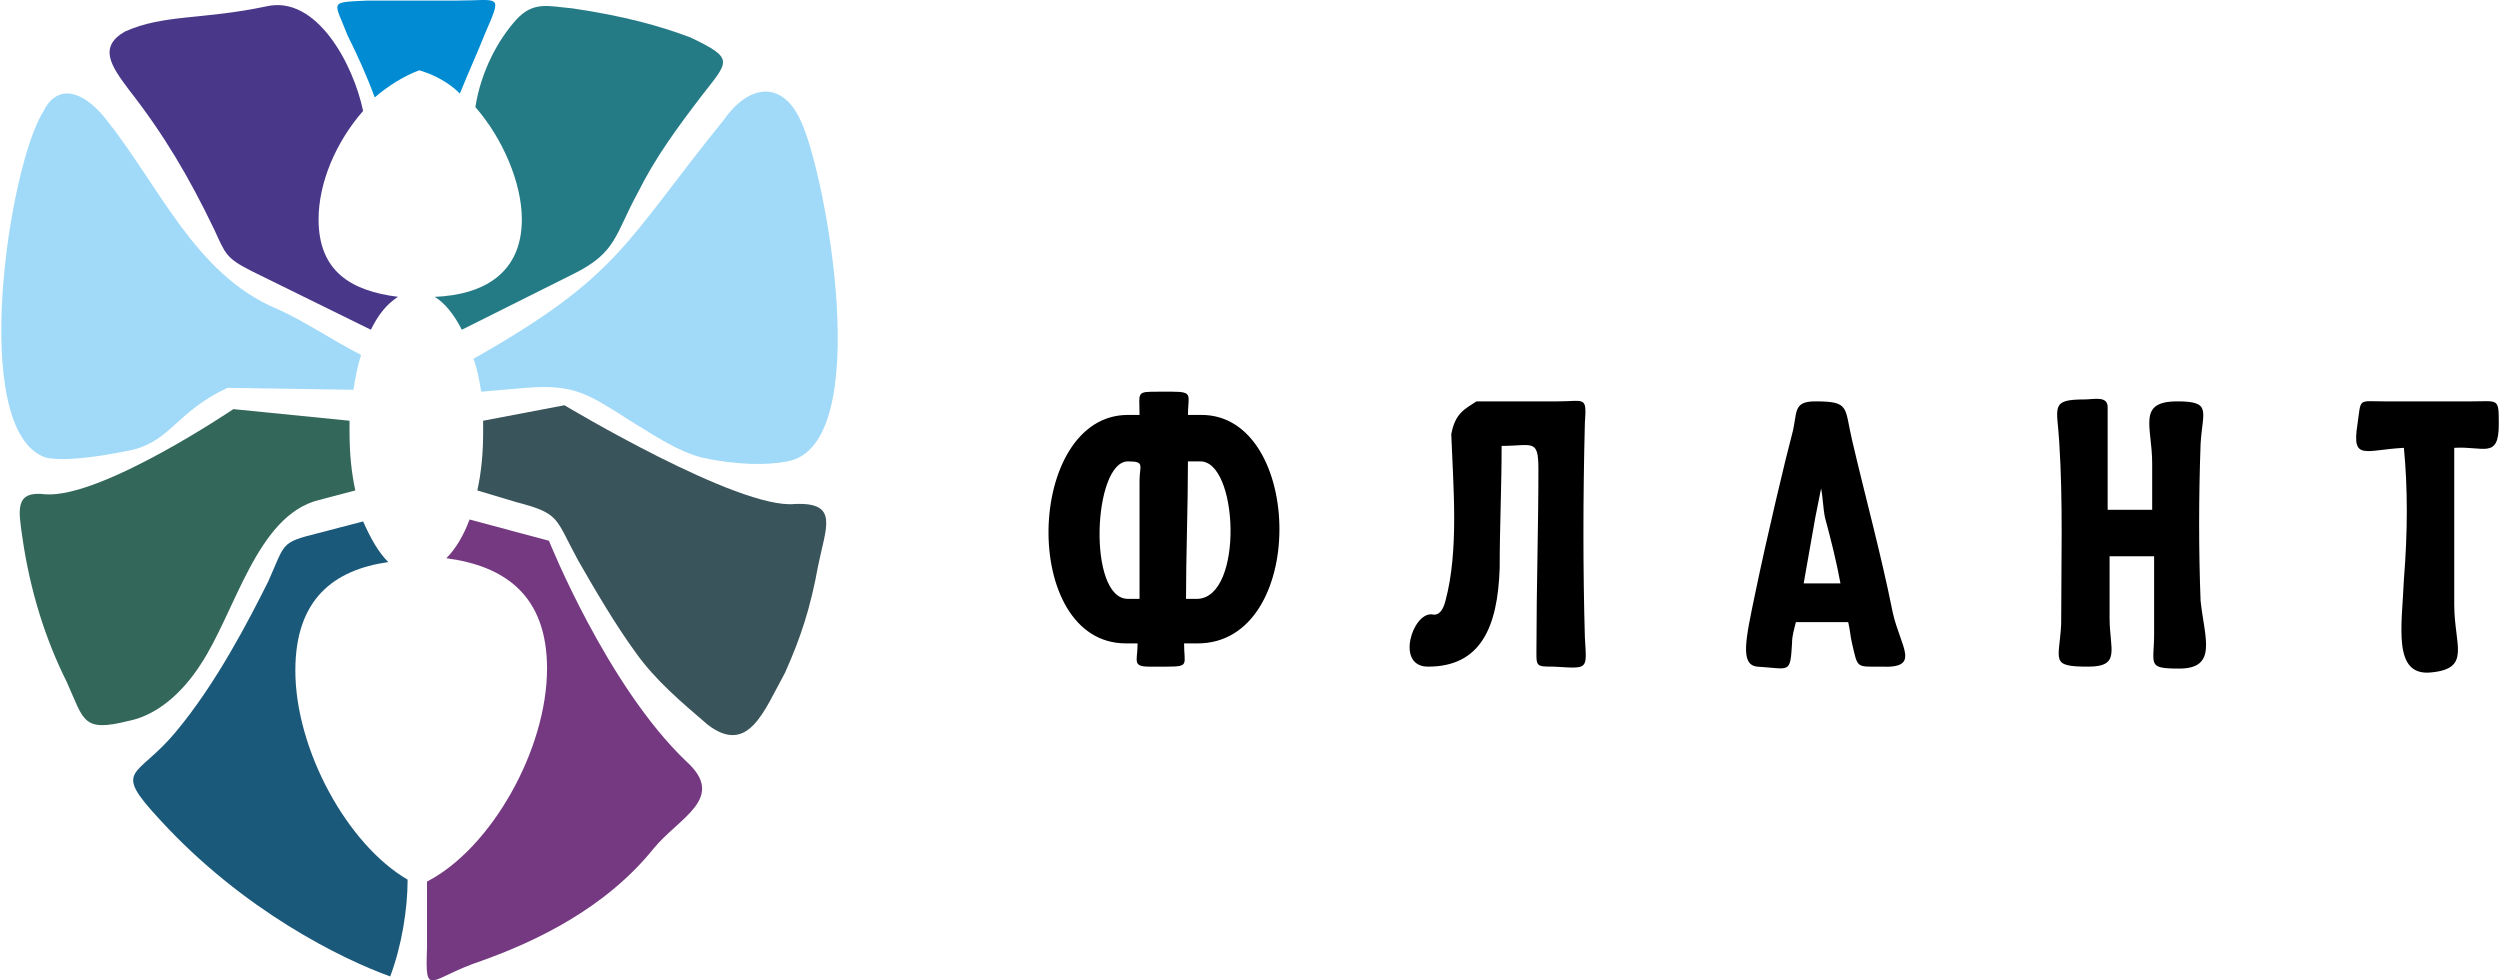 <svg width="102" height="40" viewBox="0 0 102 40" fill="none" xmlns="http://www.w3.org/2000/svg">
<path fill-rule="evenodd" clip-rule="evenodd" d="M33.378 23.091C33.062 24.829 32.667 26.014 32.035 27.436C31.166 29.016 30.534 30.833 28.875 29.569C27.769 28.621 26.742 27.752 25.952 26.646C25.084 25.461 24.215 23.96 23.582 22.854C22.634 21.116 22.872 20.958 21.055 20.484L19.475 20.01C19.633 19.299 19.712 18.509 19.712 17.64C19.712 17.561 19.712 17.324 19.712 17.166L23.029 16.534C23.029 16.534 30.139 20.8 32.43 20.563C34.247 20.484 33.694 21.511 33.378 23.091Z" fill="#3A545B"/>
<path fill-rule="evenodd" clip-rule="evenodd" d="M32.667 4.922C33.694 7.055 35.748 18.194 32.114 18.826C31.324 18.984 30.06 18.984 28.638 18.668C27.69 18.431 26.742 17.799 25.715 17.167C23.977 16.061 23.424 15.666 21.449 15.824L19.632 15.982C19.553 15.508 19.474 15.034 19.316 14.639C25.32 11.242 25.478 9.899 29.507 4.922C30.613 3.342 31.956 3.342 32.667 4.922Z" fill="#A1DAF8"/>
<path fill-rule="evenodd" clip-rule="evenodd" d="M23.345 0.34C25.478 0.656 26.9 1.051 28.164 1.525C29.981 2.394 29.744 2.473 28.638 3.895C27.611 5.238 26.742 6.423 26.031 7.845C25.083 9.583 25.162 10.294 23.424 11.163L18.842 13.454C18.526 12.822 18.131 12.348 17.736 12.111C19.711 12.032 21.291 11.163 21.291 8.951C21.291 7.45 20.501 5.633 19.395 4.369C19.632 2.868 20.343 1.604 21.054 0.814C21.765 0.024 22.397 0.261 23.345 0.34Z" fill="#247B86"/>
<path fill-rule="evenodd" clip-rule="evenodd" d="M14.972 0.024C15.683 0.024 16.473 0.024 17.105 0.024C17.579 0.024 18.132 0.024 18.606 0.024C20.423 0.024 20.502 -0.292 19.791 1.367C19.475 2.157 19.08 3.026 18.764 3.816C18.29 3.342 17.658 3.026 17.105 2.868C16.473 3.105 15.841 3.5 15.288 3.974C14.972 3.105 14.577 2.236 14.182 1.446C13.629 0.024 13.392 0.103 14.972 0.024Z" fill="#008BD2"/>
<path fill-rule="evenodd" clip-rule="evenodd" d="M5.098 1.287C6.678 0.576 8.258 0.813 10.865 0.26C12.919 -0.214 14.42 2.63 14.815 4.526C13.709 5.79 12.998 7.449 12.998 8.95C12.998 11.083 14.341 11.873 16.237 12.11C15.763 12.426 15.447 12.821 15.131 13.453L10.312 11.083C9.206 10.53 9.206 10.372 8.732 9.345C7.705 7.212 6.678 5.474 5.256 3.657C4.545 2.709 3.992 1.919 5.098 1.287Z" fill="#49388A"/>
<path fill-rule="evenodd" clip-rule="evenodd" d="M1.78 4.527C2.333 3.421 3.36 3.658 4.308 4.843C6.52 7.608 7.941 11.163 11.259 12.585C12.365 13.059 13.629 13.928 14.735 14.481C14.577 14.955 14.498 15.429 14.419 15.903L9.284 15.824C7.231 16.772 6.994 17.957 5.414 18.352C3.913 18.668 2.57 18.826 1.859 18.668C-1.301 17.562 0.358 6.739 1.78 4.527Z" fill="#A1DAF8"/>
<path fill-rule="evenodd" clip-rule="evenodd" d="M2.727 27.831C1.858 26.093 1.226 24.118 0.91 21.906C0.752 20.8 0.594 20.01 1.858 20.168C4.149 20.326 9.521 16.692 9.521 16.692L14.261 17.166C14.261 17.324 14.261 17.482 14.261 17.64C14.261 18.509 14.34 19.299 14.498 20.01L12.997 20.405C10.469 21.037 9.6 24.987 8.178 27.12C7.467 28.226 6.44 29.174 5.255 29.411C3.359 29.885 3.438 29.411 2.727 27.831Z" fill="#336759"/>
<path fill-rule="evenodd" clip-rule="evenodd" d="M17.422 35.968C20.028 34.625 22.319 30.596 22.319 27.278C22.319 24.276 20.581 23.091 18.211 22.775C18.606 22.38 18.922 21.827 19.159 21.195L22.398 22.064C22.398 22.064 24.768 27.989 28.007 31.07C29.666 32.571 27.691 33.361 26.664 34.625C24.689 37.074 21.845 38.417 19.633 39.207C17.5 39.918 17.343 40.787 17.422 38.654C17.422 37.627 17.422 36.679 17.422 35.968Z" fill="#743981"/>
<path fill-rule="evenodd" clip-rule="evenodd" d="M15.921 39.839C13.946 39.128 9.917 37.153 6.52 33.44C4.545 31.307 5.572 31.781 7.152 29.885C8.811 27.91 10.154 25.303 10.944 23.723C11.655 22.143 11.418 22.143 12.998 21.748L14.815 21.274C15.13 21.985 15.447 22.538 15.841 22.933C13.63 23.249 12.05 24.434 12.05 27.357C12.05 30.596 14.183 34.467 16.631 35.889C16.631 37.074 16.395 38.575 15.921 39.839Z" fill="#1B597B"/>
<path fill-rule="evenodd" clip-rule="evenodd" d="M49.021 16.929C48.863 16.929 48.626 16.929 48.468 16.929C48.468 16.139 48.705 15.981 47.836 15.981C47.678 15.981 47.441 15.981 47.283 15.981C46.335 15.981 46.493 15.981 46.493 16.929C46.335 16.929 46.177 16.929 46.019 16.929C41.832 16.929 41.595 26.251 45.94 26.251C46.098 26.251 46.256 26.251 46.414 26.251C46.414 26.962 46.177 27.199 46.888 27.199C47.204 27.199 47.362 27.199 47.599 27.199C48.547 27.199 48.31 27.12 48.31 26.251C48.468 26.251 48.705 26.251 48.863 26.251C53.366 26.251 53.208 16.929 49.021 16.929ZM48.863 24.434C48.705 24.434 48.547 24.434 48.389 24.434C48.389 22.696 48.468 20.642 48.468 18.825C48.626 18.825 48.784 18.825 48.942 18.825C50.522 18.746 50.759 24.355 48.863 24.434ZM46.493 24.434C46.335 24.434 46.177 24.434 46.019 24.434C44.36 24.434 44.597 18.825 46.019 18.825C46.73 18.825 46.493 18.983 46.493 19.615C46.493 21.116 46.493 22.933 46.493 24.434ZM64.663 26.014C64.584 23.249 64.584 20.326 64.663 17.245C64.742 16.139 64.663 16.376 63.557 16.376C62.451 16.376 61.345 16.376 60.239 16.376C59.765 16.692 59.37 16.85 59.212 17.719C59.291 19.852 59.528 22.459 58.975 24.513C58.896 24.829 58.738 25.145 58.422 25.066C57.632 24.987 56.921 27.199 58.264 27.199C60.397 27.199 61.108 25.619 61.187 23.17C61.187 21.511 61.266 19.852 61.266 18.193C62.53 18.193 62.767 17.877 62.767 19.141C62.767 21.511 62.688 23.96 62.688 26.33C62.688 27.199 62.609 27.199 63.399 27.199C64.821 27.278 64.742 27.357 64.663 26.014ZM77.223 24.987C76.749 22.617 76.118 20.326 75.564 17.956C75.249 16.613 75.486 16.376 74.064 16.376C73.115 16.376 73.353 16.85 73.115 17.719C72.879 18.588 72.089 21.906 71.615 24.197C71.22 26.093 70.983 27.12 71.694 27.199C73.037 27.278 73.037 27.515 73.115 26.251C73.115 25.935 73.195 25.698 73.273 25.382C73.984 25.382 74.695 25.382 75.406 25.382C75.486 25.698 75.486 25.935 75.564 26.251C75.802 27.278 75.722 27.199 76.749 27.199C78.408 27.278 77.539 26.409 77.223 24.987ZM75.091 23.802C74.617 23.802 74.064 23.802 73.59 23.802L74.064 21.116C74.142 20.721 74.222 20.326 74.3 19.931C74.379 20.326 74.379 20.721 74.459 21.116C74.695 21.985 74.933 22.933 75.091 23.802ZM89.784 24.513C89.705 22.459 89.705 20.326 89.784 18.114C89.863 16.771 90.258 16.376 88.836 16.376C87.177 16.376 87.809 17.403 87.809 18.904C87.809 19.536 87.809 20.247 87.809 20.8C87.177 20.8 86.624 20.8 85.992 20.8C85.992 19.457 85.992 18.035 85.992 16.613C85.992 16.139 85.439 16.297 85.044 16.297C83.622 16.297 83.938 16.613 84.017 18.035C84.175 20.484 84.096 23.012 84.096 25.461C84.017 26.962 83.622 27.199 85.202 27.199C86.545 27.199 86.071 26.488 86.071 25.224C86.071 24.355 86.071 23.486 86.071 22.696C86.703 22.696 87.256 22.696 87.888 22.696C87.888 23.723 87.888 24.75 87.888 25.856C87.888 27.12 87.572 27.278 88.915 27.278C90.495 27.278 89.942 26.014 89.784 24.513ZM101.95 17.324C101.95 16.218 101.95 16.376 100.844 16.376C99.659 16.376 98.474 16.376 97.289 16.376C96.183 16.376 96.341 16.218 96.183 17.324C95.946 18.825 96.499 18.351 98.079 18.272C98.237 19.931 98.237 21.669 98.079 23.644C98 25.54 97.605 27.594 99.185 27.436C100.844 27.278 100.133 26.33 100.133 24.671C100.133 22.538 100.133 20.405 100.133 18.272C101.318 18.193 101.95 18.746 101.95 17.324Z" fill="black"/>
</svg>
